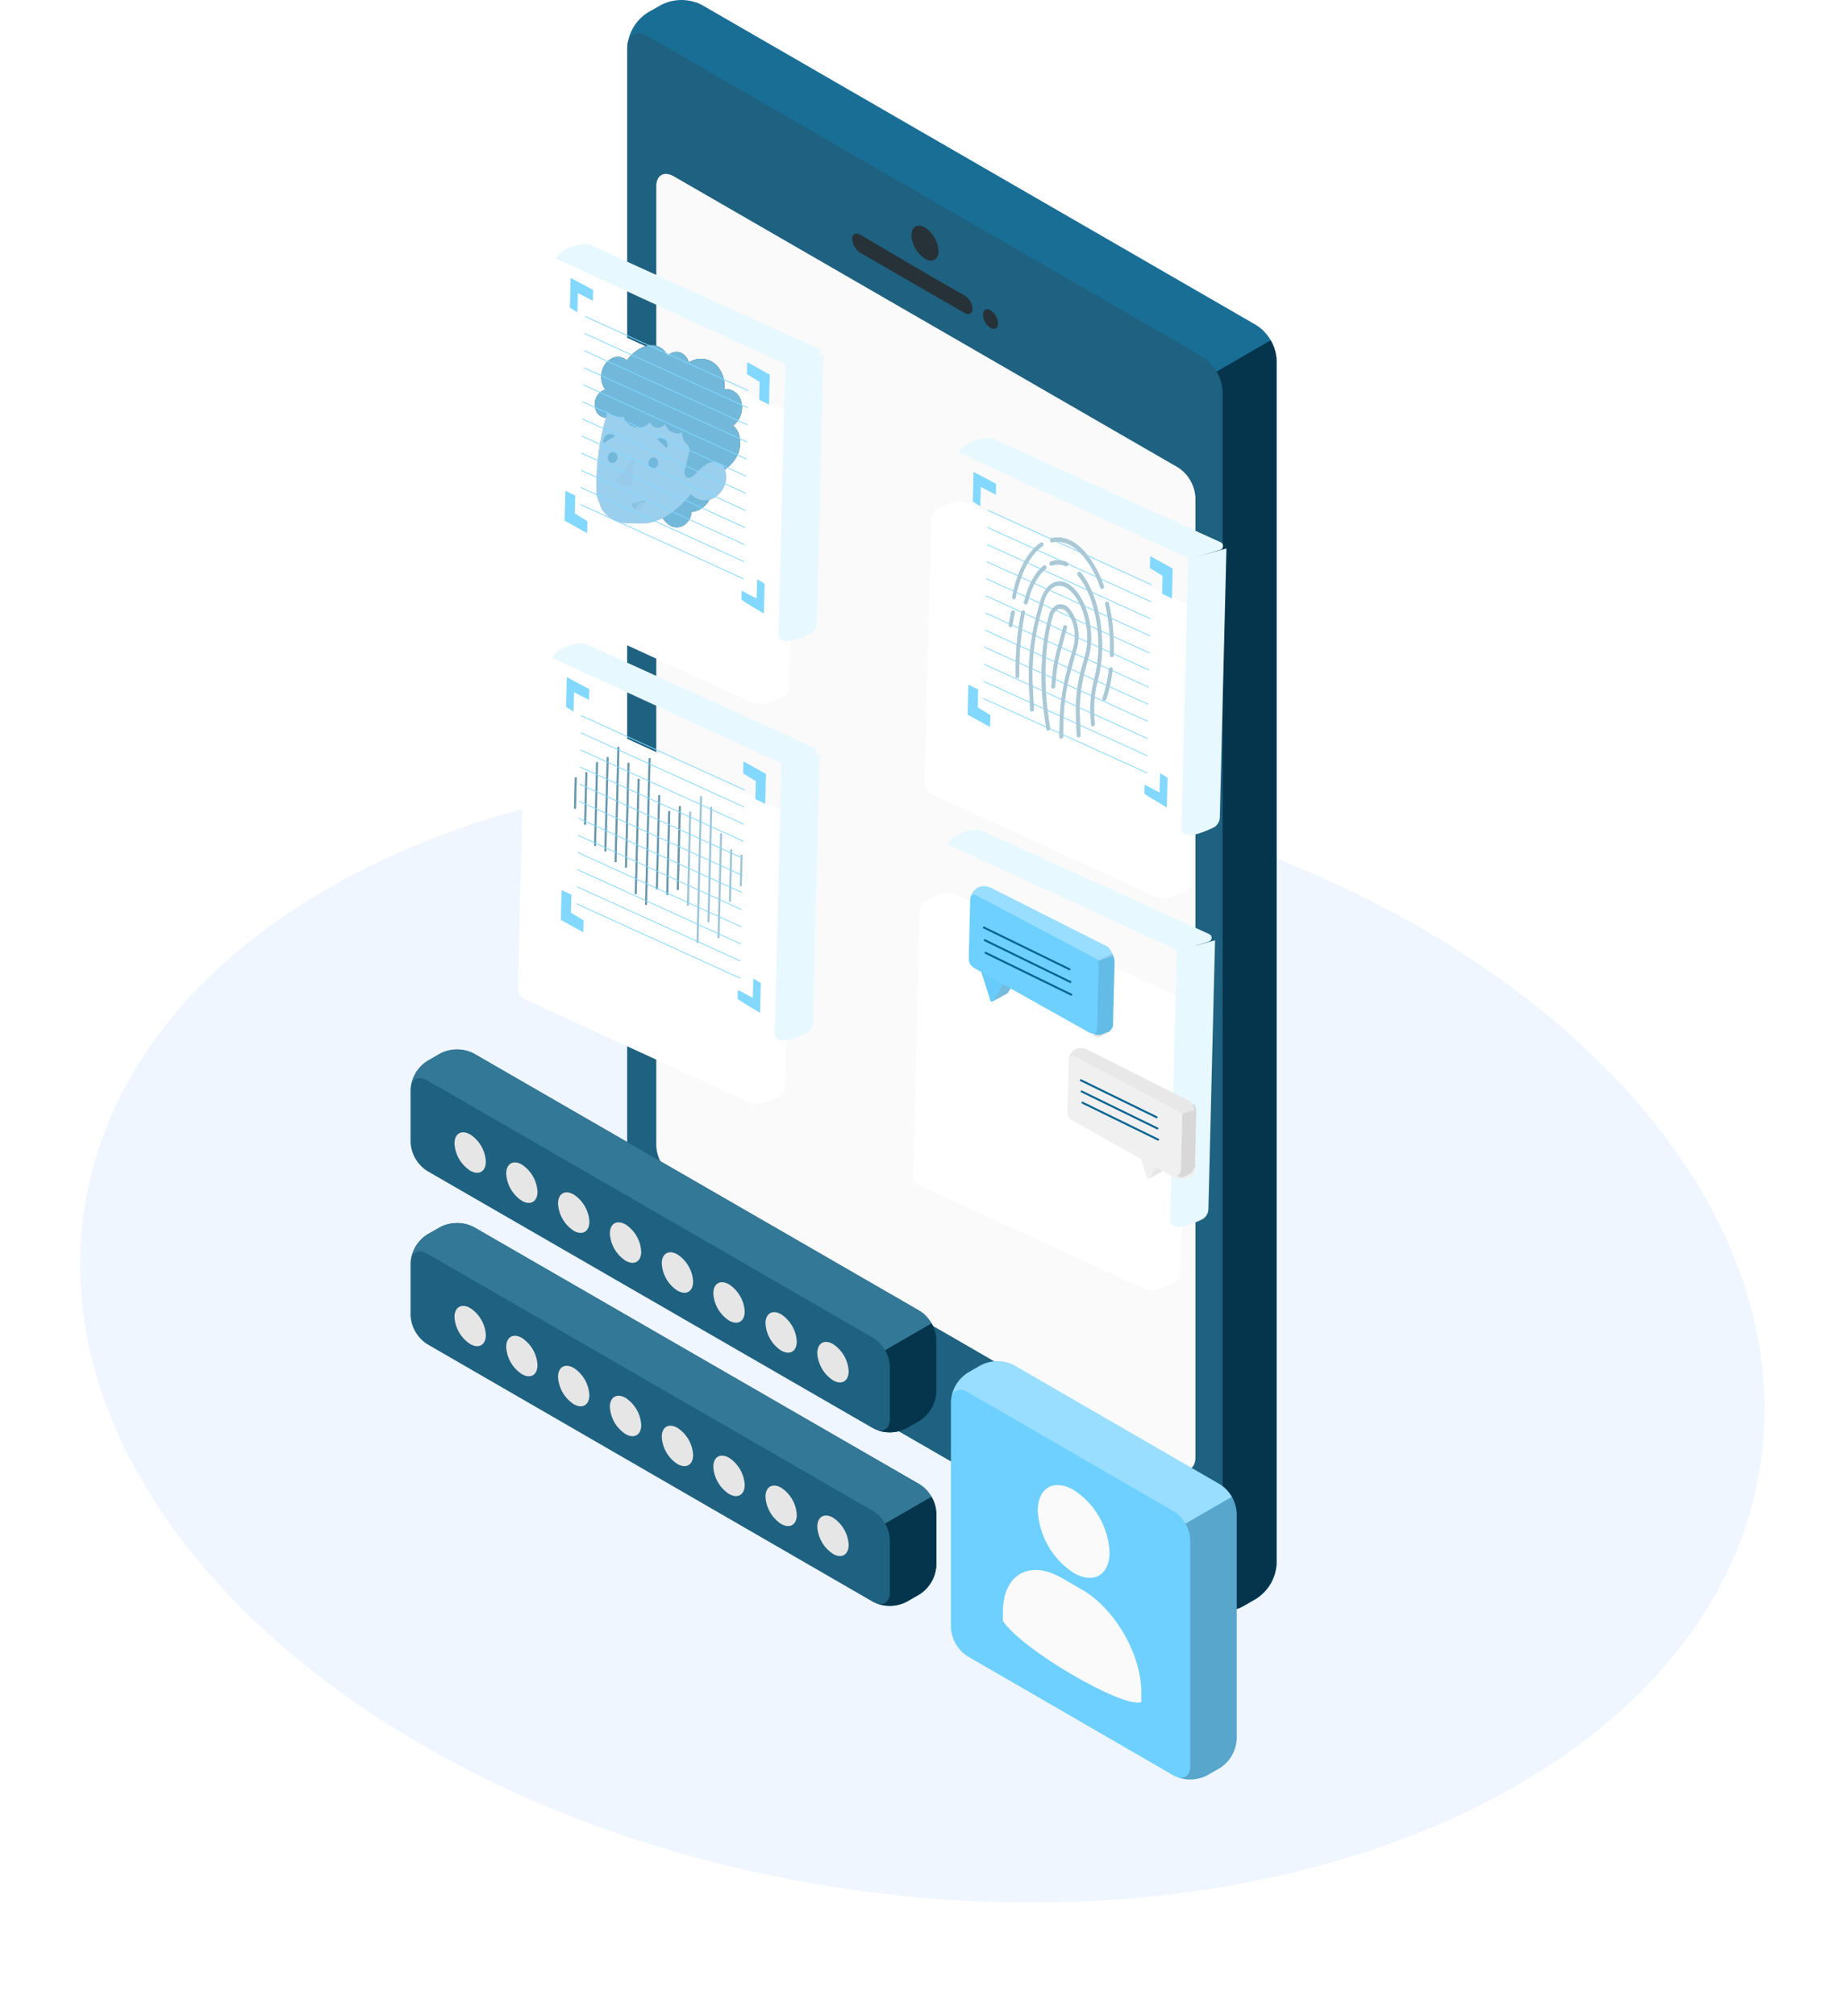 <svg width="465" height="508" viewBox="0 0 465 508" fill="none" xmlns="http://www.w3.org/2000/svg">
<path d="M211.177 475.605C327.807 493.496 431.883 445.887 443.636 369.267C455.39 292.647 370.371 216.03 253.741 198.139C137.111 180.248 33.035 227.857 21.282 304.477C9.528 381.098 94.547 457.714 211.177 475.605Z" fill="#EFF6FF"/>
<path d="M313.229 404.781L316.688 402.781C318.168 401.816 319.399 400.516 320.282 398.985C321.165 397.454 321.674 395.737 321.768 393.972V90.767C321.674 89.003 321.165 87.285 320.282 85.755C319.399 84.224 318.168 82.923 316.688 81.958L176.847 1.215C175.27 0.416 173.527 0 171.76 0C169.992 0 168.25 0.416 166.673 1.215L163.16 3.215C161.68 4.18 160.448 5.481 159.565 7.011C158.683 8.542 158.174 10.26 158.08 12.024V315.229C158.174 316.993 158.683 318.711 159.565 320.242C160.448 321.772 161.68 323.073 163.16 324.038L303.041 404.781C304.62 405.58 306.365 405.997 308.135 405.997C309.905 405.997 311.65 405.58 313.229 404.781Z" fill="#196E96"/>
<path d="M301.312 96.699L320.228 85.755C321.142 87.272 321.653 88.997 321.714 90.767V393.972C321.62 395.737 321.111 397.454 320.229 398.985C319.346 400.516 318.114 401.816 316.634 402.781L313.175 404.781C311.596 405.58 309.851 405.996 308.081 405.996C306.312 405.996 304.567 405.58 302.988 404.781L301.258 403.781L301.312 96.699Z" fill="#05354C"/>
<path d="M308.135 98.644V401.849C308.135 405.092 305.852 406.402 303.042 404.781L163.16 324.038C161.68 323.073 160.449 321.772 159.566 320.242C158.683 318.711 158.174 316.993 158.08 315.229V12.024C158.08 8.781 160.35 7.471 163.16 9.092L303.042 89.849C304.519 90.815 305.749 92.114 306.634 93.641C307.518 95.169 308.033 96.882 308.135 98.644Z" fill="#1F6180"/>
<path d="M296.921 117.803L169.767 44.397C167.362 43.046 165.403 44.14 165.403 46.924V288.774C165.486 290.289 165.924 291.763 166.682 293.078C167.441 294.392 168.497 295.51 169.767 296.34L296.921 369.774C299.339 371.125 301.285 370.03 301.285 367.247V125.397C301.211 123.876 300.777 122.394 300.019 121.074C299.26 119.753 298.198 118.633 296.921 117.803Z" fill="#FAFAFA"/>
<path d="M233.121 57.327C231.243 56.246 229.716 57.124 229.716 59.3C229.779 60.482 230.12 61.633 230.712 62.659C231.303 63.685 232.129 64.557 233.121 65.204C235.012 66.298 236.539 65.407 236.539 63.245C236.475 62.059 236.131 60.905 235.538 59.877C234.944 58.849 234.116 57.975 233.121 57.327Z" fill="#263238"/>
<path d="M242.97 74.365C236.039 70.541 223.69 63.178 216.853 59.165C215.691 58.476 214.759 58.949 214.759 60.219C214.812 60.926 215.031 61.611 215.397 62.219C215.763 62.827 216.266 63.34 216.867 63.718L243.024 78.824C244.186 79.499 245.132 79.013 245.132 77.756C245.072 77.058 244.844 76.385 244.468 75.795C244.092 75.204 243.578 74.714 242.97 74.365Z" fill="#263238"/>
<path d="M249.632 78.189C248.578 77.567 247.727 78.067 247.727 79.283C247.76 79.948 247.95 80.595 248.281 81.173C248.612 81.751 249.075 82.242 249.632 82.607C250.686 83.215 251.55 82.715 251.55 81.499C251.512 80.835 251.319 80.19 250.985 79.615C250.652 79.04 250.188 78.552 249.632 78.189V78.189Z" fill="#263238"/>
<path d="M103.471 274.57C103.55 273.127 103.968 271.722 104.692 270.47C105.415 269.218 106.423 268.154 107.633 267.363L111.02 265.406C112.312 264.761 113.737 264.425 115.182 264.425C116.627 264.425 118.052 264.761 119.345 265.406L231.818 330.302C233.028 331.092 234.036 332.156 234.759 333.408C235.483 334.661 235.901 336.065 235.98 337.509V350.759C235.901 352.202 235.483 353.607 234.759 354.859C234.036 356.111 233.028 357.175 231.818 357.966L228.416 359.923C227.128 360.574 225.704 360.913 224.261 360.913C222.817 360.913 221.394 360.574 220.106 359.923L107.633 295.027C106.421 294.239 105.412 293.175 104.688 291.922C103.965 290.67 103.548 289.264 103.471 287.82V274.57Z" fill="#1F6180"/>
<path d="M235.98 350.758C235.903 352.203 235.486 353.608 234.763 354.861C234.039 356.113 233.03 357.177 231.818 357.965L228.416 359.923C227.242 360.51 225.957 360.843 224.645 360.899C223.334 360.955 222.025 360.734 220.805 360.249C222.778 360.994 224.269 359.892 224.269 357.515V344.281C224.22 342.826 223.798 341.409 223.042 340.165L234.753 333.408C235.507 334.647 235.93 336.059 235.98 337.509V350.758Z" fill="#05354C"/>
<path d="M103.611 273.421C104.092 271.65 105.708 271.091 107.634 272.194L220.106 337.105C221.341 337.864 222.354 338.936 223.042 340.212L234.738 333.455C234.051 332.183 233.045 331.112 231.818 330.348L119.361 265.437C118.068 264.792 116.643 264.456 115.198 264.456C113.753 264.456 112.328 264.792 111.035 265.437L107.634 267.41C106.59 268.086 105.696 268.968 105.004 270.002C104.312 271.035 103.838 272.198 103.611 273.421Z" fill="#347898"/>
<path d="M209.948 338.658C207.758 337.4 205.987 338.425 205.987 340.942C206.061 342.315 206.458 343.651 207.147 344.841C207.835 346.032 208.795 347.043 209.948 347.792C212.122 349.05 213.893 348.025 213.893 345.508C213.818 344.137 213.422 342.803 212.737 341.613C212.052 340.423 211.096 339.411 209.948 338.658V338.658Z" fill="#E6E6E6"/>
<path d="M196.87 331.156C194.695 329.898 192.924 330.923 192.924 333.44C192.998 334.811 193.393 336.146 194.079 337.336C194.764 338.526 195.72 339.538 196.87 340.289C199.06 341.548 200.815 340.522 200.815 338.006C200.741 336.635 200.346 335.3 199.66 334.11C198.975 332.92 198.019 331.908 196.87 331.156V331.156Z" fill="#E6E6E6"/>
<path d="M183.744 323.623C181.554 322.365 179.783 323.374 179.783 325.906C179.858 327.277 180.256 328.61 180.945 329.798C181.633 330.985 182.592 331.994 183.744 332.74C185.919 333.999 187.689 332.973 187.689 330.457C187.615 329.088 187.218 327.756 186.533 326.569C185.848 325.381 184.892 324.372 183.744 323.623Z" fill="#E6E6E6"/>
<path d="M170.727 316.074C168.553 314.816 166.782 315.841 166.782 318.357C166.857 319.726 167.253 321.058 167.938 322.246C168.624 323.433 169.579 324.442 170.727 325.191C172.917 326.45 174.688 325.44 174.688 322.908C174.613 321.537 174.215 320.204 173.527 319.016C172.838 317.829 171.879 316.82 170.727 316.074V316.074Z" fill="#E6E6E6"/>
<path d="M157.665 308.525C155.475 307.267 153.704 308.292 153.704 310.808C153.78 312.181 154.179 313.516 154.867 314.706C155.555 315.896 156.513 316.907 157.665 317.658C159.839 318.916 161.61 317.891 161.61 315.375C161.537 314.003 161.141 312.669 160.456 311.479C159.77 310.289 158.814 309.277 157.665 308.525V308.525Z" fill="#E6E6E6"/>
<path d="M144.586 300.976C142.412 299.718 140.641 300.743 140.641 303.259C140.716 304.63 141.112 305.965 141.797 307.155C142.482 308.345 143.438 309.357 144.586 310.109C146.776 311.367 148.547 310.342 148.547 307.826C148.473 306.453 148.076 305.117 147.387 303.927C146.699 302.736 145.739 301.725 144.586 300.976V300.976Z" fill="#E6E6E6"/>
<path d="M131.523 293.427C129.349 292.169 127.578 293.194 127.578 295.711C127.651 297.082 128.047 298.417 128.732 299.607C129.418 300.797 130.374 301.809 131.523 302.56C133.698 303.819 135.469 302.793 135.469 300.277C135.391 298.907 134.994 297.573 134.309 296.384C133.624 295.194 132.67 294.182 131.523 293.427V293.427Z" fill="#E6E6E6"/>
<path d="M118.507 285.847C116.317 284.589 114.546 285.599 114.546 288.131C114.621 289.501 115.019 290.835 115.708 292.022C116.396 293.21 117.355 294.218 118.507 294.965C120.681 296.223 122.452 295.198 122.452 292.682C122.377 291.313 121.981 289.981 121.296 288.793C120.61 287.606 119.655 286.597 118.507 285.847V285.847Z" fill="#E6E6E6"/>
<path d="M103.471 318.264C103.55 316.82 103.968 315.416 104.692 314.164C105.415 312.911 106.423 311.847 107.633 311.057L111.02 309.146C112.312 308.501 113.737 308.165 115.182 308.165C116.627 308.165 118.052 308.501 119.345 309.146L231.818 374.042C233.03 374.831 234.039 375.894 234.763 377.147C235.486 378.399 235.903 379.805 235.98 381.249V394.499C235.901 395.943 235.483 397.347 234.759 398.599C234.036 399.851 233.028 400.916 231.818 401.706L228.416 403.663C227.128 404.314 225.704 404.653 224.261 404.653C222.817 404.653 221.394 404.314 220.106 403.663L107.633 338.659C106.421 337.87 105.412 336.806 104.688 335.554C103.965 334.301 103.548 332.896 103.471 331.451V318.264Z" fill="#1F6180"/>
<path d="M235.98 394.452C235.901 395.896 235.483 397.3 234.759 398.552C234.036 399.805 233.028 400.869 231.818 401.659L228.416 403.616C227.242 404.204 225.957 404.536 224.645 404.592C223.334 404.649 222.025 404.427 220.805 403.942C222.778 404.688 224.269 403.585 224.269 401.209V387.959C224.218 386.51 223.796 385.097 223.042 383.859L234.753 377.102C235.507 378.341 235.93 379.753 235.98 381.202V394.452Z" fill="#05354C"/>
<path d="M103.611 317.084C104.092 315.313 105.708 314.754 107.634 315.857L220.106 380.768C221.341 381.527 222.354 382.598 223.042 383.874L234.738 377.118C234.051 375.846 233.045 374.775 231.818 374.011L119.361 309.146C118.068 308.501 116.643 308.165 115.198 308.165C113.753 308.165 112.328 308.501 111.035 309.146L107.634 311.119C106.595 311.79 105.704 312.665 105.012 313.69C104.321 314.715 103.844 315.869 103.611 317.084V317.084Z" fill="#347898"/>
<path d="M209.948 382.399C207.758 381.141 205.987 382.166 205.987 384.682C206.063 386.054 206.462 387.39 207.15 388.58C207.838 389.77 208.796 390.781 209.948 391.532C212.122 392.79 213.893 391.765 213.893 389.249C213.82 387.877 213.424 386.542 212.739 385.352C212.053 384.162 211.097 383.15 209.948 382.399V382.399Z" fill="#E6E6E6"/>
<path d="M196.87 374.85C194.695 373.592 192.924 374.617 192.924 377.133C192.999 378.504 193.395 379.839 194.08 381.028C194.766 382.218 195.721 383.23 196.87 383.983C199.06 385.241 200.815 384.216 200.815 381.7C200.744 380.328 200.349 378.992 199.664 377.802C198.978 376.611 198.021 375.6 196.87 374.85V374.85Z" fill="#E6E6E6"/>
<path d="M183.744 367.316C181.554 366.043 179.783 367.068 179.783 369.584C179.856 370.957 180.253 372.294 180.941 373.485C181.63 374.675 182.59 375.686 183.744 376.434C185.919 377.692 187.689 376.667 187.689 374.151C187.615 372.782 187.218 371.45 186.533 370.262C185.848 369.075 184.892 368.066 183.744 367.316V367.316Z" fill="#E6E6E6"/>
<path d="M170.727 359.767C168.553 358.509 166.782 359.519 166.782 362.051C166.857 363.419 167.253 364.752 167.938 365.939C168.624 367.126 169.579 368.136 170.727 368.885C172.917 370.143 174.688 369.133 174.688 366.602C174.613 365.231 174.215 363.897 173.527 362.71C172.838 361.522 171.879 360.514 170.727 359.767V359.767Z" fill="#E6E6E6"/>
<path d="M157.665 352.218C155.475 350.96 153.704 351.986 153.704 354.502C153.779 355.872 154.177 357.206 154.865 358.394C155.554 359.581 156.513 360.59 157.665 361.336C159.839 362.594 161.61 361.585 161.61 359.068C161.537 357.697 161.141 356.362 160.456 355.172C159.77 353.982 158.814 352.97 157.665 352.218V352.218Z" fill="#E6E6E6"/>
<path d="M144.586 344.67C142.412 343.412 140.641 344.437 140.641 346.953C140.718 348.323 141.115 349.657 141.8 350.846C142.485 352.036 143.44 353.048 144.586 353.803C146.776 355.061 148.547 354.036 148.547 351.52C148.474 350.146 148.077 348.81 147.389 347.619C146.701 346.429 145.74 345.418 144.586 344.67V344.67Z" fill="#E6E6E6"/>
<path d="M131.523 337.105C129.349 335.847 127.578 336.872 127.578 339.388C127.653 340.759 128.049 342.094 128.734 343.284C129.419 344.473 130.375 345.486 131.523 346.238C133.698 347.496 135.469 346.471 135.469 343.955C135.394 342.584 134.998 341.25 134.312 340.06C133.627 338.87 132.672 337.858 131.523 337.105V337.105Z" fill="#E6E6E6"/>
<path d="M118.507 329.587C116.317 328.314 114.546 329.339 114.546 331.855C114.626 333.22 115.026 334.548 115.714 335.73C116.402 336.912 117.359 337.915 118.507 338.658C120.681 339.917 122.452 338.891 122.452 336.375C122.37 335.014 121.971 333.691 121.286 332.513C120.601 331.334 119.649 330.332 118.507 329.587V329.587Z" fill="#E6E6E6"/>
<path d="M239.662 353.135C239.743 351.691 240.161 350.287 240.885 349.035C241.608 347.783 242.615 346.719 243.825 345.928L247.226 343.971C248.515 343.319 249.938 342.98 251.381 342.98C252.825 342.98 254.248 343.319 255.536 343.971L307.524 374.042C308.737 374.83 309.746 375.894 310.47 377.147C311.193 378.399 311.61 379.805 311.687 381.249V438.239C311.607 439.682 311.188 441.087 310.465 442.338C309.742 443.59 308.734 444.655 307.524 445.446L304.138 447.388C302.846 448.033 301.42 448.369 299.976 448.369C298.531 448.369 297.106 448.033 295.813 447.388L243.84 417.316C242.625 416.529 241.613 415.466 240.887 414.214C240.16 412.961 239.741 411.555 239.662 410.109V353.135Z" fill="#6ED0FF"/>
<path opacity="0.2" d="M311.687 438.239C311.607 439.682 311.188 441.086 310.465 442.338C309.742 443.59 308.734 444.655 307.524 445.446L304.138 447.387C302.964 447.975 301.679 448.308 300.368 448.364C299.056 448.42 297.747 448.198 296.527 447.714C298.484 448.459 299.976 447.356 299.976 444.98V388.006C299.924 386.559 299.507 385.148 298.764 383.905L310.476 377.148C311.221 378.391 311.638 379.802 311.687 381.249V438.239Z" fill="black"/>
<path opacity="0.3" d="M239.817 351.954C240.314 350.199 241.914 349.625 243.84 350.743L295.813 380.799C297.048 381.557 298.061 382.629 298.748 383.905L310.46 377.149C309.763 375.879 308.753 374.809 307.524 374.042L255.567 343.986C254.275 343.341 252.85 343.005 251.405 343.005C249.96 343.005 248.535 343.341 247.242 343.986L243.84 345.943C242.797 346.62 241.902 347.502 241.211 348.535C240.519 349.569 240.045 350.732 239.817 351.954Z" fill="white"/>
<path d="M270.603 375.425C265.602 372.535 261.548 374.865 261.548 380.644C261.718 383.786 262.626 386.844 264.2 389.57C265.773 392.296 267.967 394.612 270.603 396.332C275.605 399.221 279.659 396.875 279.659 391.097C279.491 387.956 278.583 384.899 277.01 382.175C275.436 379.452 273.241 377.139 270.603 375.425V375.425Z" fill="#FAFAFA"/>
<path d="M252.757 406.21C252.757 396.72 259.42 392.883 267.637 397.621L272.778 400.587C280.98 405.325 287.643 416.866 287.643 426.356V428.904C282.983 430.457 257.572 415.732 252.757 408.416V406.21Z" fill="#FAFAFA"/>
<g filter="url(#filter0_d)">
<path d="M207.473 90.197L205.814 157.422C205.765 157.912 205.563 158.384 205.222 158.802C204.882 159.22 204.413 159.571 203.853 159.827L200.475 161.176C199.879 161.384 199.224 161.483 198.562 161.467C197.9 161.451 197.251 161.319 196.666 161.082L140.335 135.25C139.787 134.967 139.334 134.594 139.013 134.16C138.692 133.726 138.511 133.243 138.486 132.751L140.146 65.539C140.194 65.048 140.397 64.575 140.739 64.157C141.082 63.739 141.553 63.389 142.115 63.134L145.484 61.785C146.08 61.577 146.736 61.477 147.397 61.494C148.059 61.51 148.709 61.642 149.294 61.879L205.633 87.718C206.176 87.999 206.625 88.369 206.945 88.8C207.264 89.23 207.445 89.708 207.473 90.197V90.197Z" fill="white"/>
</g>
<path d="M188.333 91.255L194.006 94.407L193.82 101.932L191.334 100.742L191.445 96.226L188.259 94.265L188.333 91.255Z" fill="#82D8FF"/>
<path d="M147.977 134.343L142.305 131.191L142.491 123.665L144.977 124.856L144.865 129.372L148.051 131.333L147.977 134.343Z" fill="#82D8FF"/>
<path d="M143.815 70.031L147.599 72.041L149.491 73.046L149.423 75.794L145.638 73.826L145.518 78.698L143.63 77.526L143.815 70.031Z" fill="#82D8FF"/>
<path d="M192.519 154.61L187.987 151.873L186.856 151.095L186.911 148.846L190.696 150.815L190.817 145.942L192.704 147.114L192.519 154.61Z" fill="#82D8FF"/>
<path d="M166.224 129.085C166.708 130.336 167.502 131.4 168.517 132.158C169.033 132.572 169.646 132.817 170.292 132.869C170.938 132.92 171.592 132.776 172.185 132.451C172.778 132.126 173.286 131.633 173.657 131.025C174.028 130.416 174.247 129.714 174.291 128.994C175.19 128.92 176.069 128.606 176.853 128.08C177.637 127.553 178.302 126.831 178.793 125.972C179.301 125.078 179.629 124.08 179.753 123.047C179.877 122.015 179.794 120.975 179.51 120.002C181.9 119.062 184.318 117.55 185.699 115.025C187.08 112.501 186.789 108.792 184.778 107.271C185.633 106.621 186.294 105.699 186.668 104.635C187.042 103.571 187.112 102.418 186.866 101.338C186.635 100.306 186.077 99.414 185.292 98.82C184.507 98.225 183.545 97.967 182.576 98.091C182.706 96.811 182.535 95.53 182.08 94.374C181.624 93.217 180.9 92.224 179.978 91.492C179.059 90.809 177.976 90.428 176.848 90.393C175.72 90.357 174.592 90.668 173.588 91.291C173.437 90.701 173.16 90.165 172.778 89.728C172.397 89.292 171.923 88.967 171.396 88.781C170.866 88.621 170.303 88.612 169.757 88.753C169.211 88.894 168.7 89.181 168.268 89.588C167.795 88.63 167.06 87.87 166.163 87.412C165.265 86.954 164.25 86.821 163.256 87.031C161.189 87.583 159.33 88.909 158.001 90.781C157.49 90.324 156.872 90.034 156.21 89.94C155.549 89.847 154.87 89.954 154.244 90.251C153.593 90.579 153.016 91.072 152.56 91.686C152.104 92.301 151.782 93.022 151.621 93.787C151.457 94.563 151.456 95.362 151.62 96.122C151.785 96.882 152.109 97.581 152.567 98.163C152.022 98.3 151.513 98.587 151.086 98.998C150.66 99.408 150.331 99.929 150.13 100.509C149.922 101.1 149.848 101.732 149.913 102.35C149.978 102.967 150.181 103.551 150.504 104.048C150.82 104.509 151.251 104.856 151.747 105.049C152.244 105.243 152.785 105.275 153.31 105.143C155.69 109.596 161.246 110.688 164.054 114.756C165.275 116.672 166.015 118.925 166.201 121.299C166.43 123.669 165.323 127.006 166.224 129.085Z" fill="#263238"/>
<path d="M181.205 116.597C180.696 116.406 180.152 116.34 179.608 116.404C179.065 116.467 178.535 116.658 178.054 116.964C177.083 117.59 176.191 118.362 175.406 119.258C175.046 119.689 174.612 120.034 174.132 120.273C173.891 120.392 173.627 120.428 173.374 120.377C173.12 120.326 172.891 120.189 172.716 119.985C172.587 119.716 172.514 119.415 172.504 119.105C172.494 118.795 172.546 118.484 172.657 118.193L173.729 113.852C173.805 113.518 173.795 113.171 173.699 112.852C173.602 112.533 173.425 112.255 173.186 112.05C172.479 111.396 172.019 110.472 171.89 109.446C171.867 109.281 171.858 109.128 171.844 108.965C171.036 109.285 170.161 109.26 169.395 108.895C168.586 108.501 167.963 107.764 167.66 106.843C167.398 107.17 167.073 107.426 166.711 107.593C166.35 107.759 165.961 107.83 165.577 107.8C165.204 107.746 164.852 107.592 164.551 107.351C164.25 107.11 164.01 106.79 163.85 106.417C163.343 106.946 162.733 107.336 162.072 107.554C161.412 107.773 160.72 107.813 160.056 107.671C159.393 107.529 158.777 107.21 158.262 106.741C157.747 106.272 157.347 105.666 157.098 104.976C156.383 105.143 155.65 105.115 154.963 104.895C154.275 104.675 153.654 104.269 153.154 103.713C151.08 110.304 150.132 117.216 150.36 124.086C150.372 125.645 150.827 125.758 151.225 127.235C151.64 128.733 152.842 129.804 154.015 130.659C155.466 131.638 157.04 131.855 158.778 131.852C161.962 131.866 163.116 132.206 166.135 130.958C169.153 129.709 171.829 127.265 174.11 124.506C174.758 125.18 175.555 125.656 176.429 125.89C177.303 126.125 178.225 126.111 179.112 125.85C179.994 125.532 180.798 124.978 181.454 124.238C182.109 123.499 182.594 122.598 182.864 121.617C183.345 119.676 182.788 117.319 181.205 116.597Z" fill="#FFA8A7"/>
<path d="M159.86 115.241L154.997 121.145L159.012 122.876L159.86 115.241Z" fill="#F28F8F"/>
<path d="M162.567 125.974L159.029 127.037C159.22 127.497 159.545 127.868 159.953 128.096C160.361 128.323 160.831 128.394 161.291 128.297C161.705 128.118 162.057 127.79 162.289 127.367C162.521 126.945 162.619 126.453 162.567 125.974V125.974Z" fill="#F28F8F"/>
<path opacity="0.3" d="M162.567 125.974L159.029 127.037C159.22 127.497 159.545 127.868 159.953 128.096C160.361 128.323 160.831 128.394 161.291 128.297C161.705 128.118 162.057 127.79 162.289 127.367C162.521 126.945 162.619 126.453 162.567 125.974V125.974Z" fill="black"/>
<path d="M160.185 128.215C160.539 128.377 160.935 128.414 161.319 128.321C161.648 128.198 161.942 127.971 162.162 127.669C162.383 127.366 162.52 127.002 162.556 126.622C162.098 126.522 161.617 126.604 161.194 126.853C160.716 127.153 160.354 127.641 160.185 128.215V128.215Z" fill="#F28F8F"/>
<path d="M165.883 116.739C165.853 117.007 165.751 117.263 165.592 117.473C165.433 117.684 165.223 117.841 164.988 117.924C164.754 118.006 164.506 118.011 164.275 117.938C164.044 117.865 163.841 117.716 163.691 117.512C163.541 117.307 163.451 117.055 163.433 116.788C163.414 116.52 163.468 116.25 163.587 116.009C163.706 115.769 163.885 115.57 164.101 115.437C164.318 115.305 164.562 115.245 164.804 115.264C164.966 115.276 165.123 115.324 165.266 115.405C165.408 115.486 165.534 115.599 165.634 115.736C165.735 115.873 165.809 116.033 165.851 116.205C165.894 116.377 165.905 116.559 165.883 116.739Z" fill="#263238"/>
<path d="M155.63 115.389C155.6 115.657 155.498 115.913 155.339 116.125C155.179 116.336 154.969 116.492 154.734 116.575C154.499 116.657 154.25 116.662 154.019 116.588C153.788 116.514 153.585 116.365 153.435 116.16C153.286 115.954 153.197 115.702 153.179 115.434C153.161 115.166 153.216 114.895 153.336 114.655C153.456 114.415 153.636 114.216 153.854 114.085C154.072 113.953 154.317 113.894 154.558 113.916C154.719 113.93 154.875 113.979 155.016 114.061C155.157 114.143 155.281 114.255 155.38 114.392C155.48 114.529 155.553 114.688 155.596 114.859C155.639 115.029 155.651 115.21 155.63 115.389V115.389Z" fill="#263238"/>
<path d="M155.041 109.847L152.09 111.706C152.013 111.32 152.046 110.913 152.183 110.538C152.32 110.164 152.556 109.839 152.858 109.609C153.215 109.42 153.608 109.342 153.994 109.384C154.379 109.426 154.742 109.587 155.041 109.847V109.847Z" fill="#263238"/>
<path d="M165.565 110.611L168.047 112.949C168.209 112.586 168.268 112.181 168.216 111.79C168.164 111.399 168.004 111.04 167.758 110.762C167.45 110.512 167.082 110.366 166.694 110.339C166.307 110.312 165.916 110.406 165.565 110.611V110.611Z" fill="#263238"/>
<g opacity="0.81">
<path d="M166.224 129.085C166.708 130.336 167.502 131.4 168.517 132.158C169.033 132.572 169.646 132.817 170.292 132.869C170.938 132.92 171.592 132.776 172.185 132.451C172.778 132.126 173.286 131.633 173.657 131.025C174.028 130.416 174.247 129.714 174.291 128.994C175.19 128.92 176.069 128.606 176.853 128.08C177.637 127.553 178.302 126.831 178.793 125.972C179.301 125.078 179.629 124.08 179.753 123.047C179.877 122.015 179.794 120.975 179.51 120.002C181.9 119.062 184.318 117.55 185.699 115.025C187.08 112.501 186.789 108.792 184.778 107.271C185.633 106.621 186.294 105.699 186.668 104.635C187.042 103.571 187.112 102.418 186.866 101.338C186.635 100.306 186.077 99.414 185.292 98.82C184.507 98.225 183.545 97.967 182.576 98.091C182.706 96.811 182.535 95.53 182.08 94.374C181.624 93.217 180.9 92.224 179.978 91.492C179.059 90.809 177.976 90.428 176.848 90.393C175.72 90.357 174.592 90.668 173.588 91.291C173.437 90.701 173.16 90.165 172.778 89.728C172.397 89.292 171.923 88.967 171.396 88.781C170.866 88.621 170.303 88.612 169.757 88.753C169.211 88.894 168.7 89.181 168.268 89.588C167.795 88.63 167.06 87.87 166.163 87.412C165.265 86.954 164.25 86.821 163.256 87.031C161.189 87.583 159.33 88.909 158.001 90.781C157.49 90.324 156.872 90.034 156.21 89.94C155.549 89.847 154.87 89.954 154.244 90.251C153.593 90.579 153.016 91.072 152.56 91.686C152.104 92.301 151.782 93.022 151.621 93.787C151.457 94.563 151.456 95.362 151.62 96.122C151.785 96.882 152.109 97.581 152.567 98.163C152.022 98.3 151.513 98.587 151.086 98.998C150.66 99.408 150.331 99.929 150.13 100.509C149.922 101.1 149.848 101.732 149.913 102.35C149.978 102.967 150.181 103.551 150.504 104.048C150.82 104.509 151.251 104.856 151.747 105.049C152.244 105.243 152.785 105.275 153.31 105.143C155.69 109.596 161.246 110.688 164.054 114.756C165.275 116.672 166.015 118.925 166.201 121.299C166.43 123.669 165.323 127.006 166.224 129.085Z" fill="#82D8FF"/>
<path d="M181.205 116.597C180.696 116.406 180.152 116.34 179.608 116.404C179.065 116.467 178.535 116.658 178.054 116.964C177.083 117.59 176.191 118.362 175.406 119.258C175.046 119.689 174.612 120.034 174.132 120.273C173.891 120.392 173.627 120.428 173.374 120.377C173.12 120.326 172.891 120.189 172.716 119.985C172.587 119.716 172.514 119.415 172.504 119.105C172.494 118.795 172.546 118.484 172.657 118.193L173.729 113.852C173.805 113.518 173.795 113.171 173.699 112.852C173.602 112.533 173.425 112.255 173.186 112.05C172.479 111.396 172.019 110.472 171.89 109.446C171.867 109.281 171.858 109.128 171.844 108.965C171.036 109.285 170.161 109.26 169.395 108.895C168.586 108.501 167.963 107.764 167.66 106.843C167.398 107.17 167.073 107.426 166.711 107.593C166.35 107.759 165.961 107.83 165.577 107.8C165.204 107.746 164.852 107.592 164.551 107.351C164.25 107.11 164.01 106.79 163.85 106.417C163.343 106.946 162.733 107.336 162.072 107.554C161.412 107.773 160.72 107.813 160.056 107.671C159.393 107.529 158.777 107.21 158.262 106.741C157.747 106.272 157.347 105.666 157.098 104.976C156.383 105.143 155.65 105.115 154.963 104.895C154.275 104.675 153.654 104.269 153.154 103.713C151.08 110.304 150.132 117.216 150.36 124.086C150.372 125.645 150.827 125.758 151.225 127.235C151.64 128.733 152.842 129.804 154.015 130.659C155.466 131.638 157.04 131.855 158.778 131.852C161.962 131.866 163.116 132.206 166.135 130.958C169.153 129.709 171.829 127.265 174.11 124.506C174.758 125.18 175.555 125.656 176.429 125.89C177.303 126.125 178.225 126.111 179.112 125.85C179.994 125.532 180.798 124.978 181.454 124.238C182.109 123.499 182.594 122.598 182.864 121.617C183.345 119.676 182.788 117.319 181.205 116.597Z" fill="#82D8FF"/>
<path d="M159.86 115.241L154.997 121.145L159.012 122.876L159.86 115.241Z" fill="#82D8FF"/>
<path d="M162.567 125.974L159.029 127.037C159.22 127.497 159.545 127.868 159.953 128.096C160.361 128.323 160.831 128.394 161.291 128.297C161.705 128.118 162.057 127.79 162.289 127.367C162.521 126.945 162.619 126.453 162.567 125.974V125.974Z" fill="#82D8FF"/>
<path opacity="0.3" d="M162.567 125.974L159.029 127.037C159.22 127.497 159.545 127.868 159.953 128.096C160.361 128.323 160.831 128.394 161.291 128.297C161.705 128.118 162.057 127.79 162.289 127.367C162.521 126.945 162.619 126.453 162.567 125.974V125.974Z" fill="#82D8FF"/>
<path d="M160.185 128.215C160.539 128.377 160.935 128.414 161.319 128.321C161.648 128.198 161.942 127.971 162.162 127.669C162.383 127.366 162.52 127.002 162.556 126.622C162.098 126.522 161.617 126.604 161.194 126.853C160.716 127.153 160.354 127.641 160.185 128.215V128.215Z" fill="#82D8FF"/>
<path d="M165.883 116.739C165.853 117.007 165.751 117.263 165.592 117.473C165.433 117.684 165.223 117.841 164.988 117.924C164.754 118.006 164.506 118.011 164.275 117.938C164.044 117.865 163.841 117.716 163.691 117.512C163.541 117.307 163.451 117.055 163.433 116.788C163.414 116.52 163.468 116.25 163.587 116.009C163.706 115.769 163.885 115.57 164.101 115.437C164.318 115.305 164.562 115.245 164.804 115.264C164.966 115.276 165.123 115.324 165.266 115.405C165.408 115.486 165.534 115.599 165.634 115.736C165.735 115.873 165.809 116.033 165.851 116.205C165.894 116.377 165.905 116.559 165.883 116.739Z" fill="#82D8FF"/>
<path d="M155.63 115.389C155.6 115.657 155.498 115.913 155.339 116.125C155.179 116.336 154.969 116.492 154.734 116.575C154.499 116.657 154.25 116.662 154.019 116.588C153.788 116.514 153.585 116.365 153.435 116.16C153.286 115.954 153.197 115.702 153.179 115.434C153.161 115.166 153.216 114.895 153.336 114.655C153.456 114.415 153.636 114.216 153.854 114.085C154.072 113.953 154.317 113.894 154.558 113.916C154.719 113.93 154.875 113.979 155.016 114.061C155.157 114.143 155.281 114.255 155.38 114.392C155.48 114.529 155.553 114.688 155.596 114.859C155.639 115.029 155.651 115.21 155.63 115.389V115.389Z" fill="#82D8FF"/>
<path d="M155.041 109.847L152.09 111.706C152.013 111.32 152.046 110.913 152.183 110.538C152.32 110.164 152.556 109.839 152.858 109.609C153.215 109.42 153.608 109.342 153.994 109.384C154.379 109.426 154.742 109.587 155.041 109.847V109.847Z" fill="#82D8FF"/>
<path d="M165.565 110.611L168.047 112.949C168.209 112.586 168.268 112.181 168.216 111.79C168.164 111.399 168.004 111.04 167.758 110.762C167.45 110.512 167.082 110.366 166.694 110.339C166.307 110.312 165.916 110.406 165.565 110.611V110.611Z" fill="#82D8FF"/>
</g>
<path d="M207.548 89.333L197.899 91.97L196.209 160.451C197.389 162.534 200.766 161.278 204.149 159.729C205.182 159.257 205.847 158.228 205.875 157.092L207.548 89.333Z" fill="#E8F8FF"/>
<path d="M148.338 61.517C143.74 61.403 140.616 63.722 140.102 65.147L198.378 91.982L205.992 89.651C206.872 89.382 206.951 88.166 206.113 87.785L148.338 61.517Z" fill="#E8F8FF"/>
<path d="M147.409 79.703L188.635 98.45" stroke="#82D8FF" stroke-width="0.2"/>
<path d="M146.771 105.562L187.996 124.31" stroke="#82D8FF" stroke-width="0.2"/>
<path d="M147.09 92.633L188.316 111.38" stroke="#82D8FF" stroke-width="0.2"/>
<path d="M146.452 118.492L187.677 137.24" stroke="#82D8FF" stroke-width="0.2"/>
<path d="M147.303 84.013L188.528 102.76" stroke="#82D8FF" stroke-width="0.2"/>
<path d="M146.665 109.872L187.89 128.62" stroke="#82D8FF" stroke-width="0.2"/>
<path d="M146.984 96.942L188.209 115.69" stroke="#82D8FF" stroke-width="0.2"/>
<path d="M146.345 122.802L187.571 141.55" stroke="#82D8FF" stroke-width="0.2"/>
<path d="M147.197 88.323L188.422 107.07" stroke="#82D8FF" stroke-width="0.2"/>
<path d="M146.558 114.182L187.784 132.929" stroke="#82D8FF" stroke-width="0.2"/>
<path d="M146.877 101.252L188.103 120" stroke="#82D8FF" stroke-width="0.2"/>
<path d="M146.239 127.112L187.464 145.859" stroke="#82D8FF" stroke-width="0.2"/>
<g filter="url(#filter1_d)">
<path d="M309.027 139.058L307.368 206.283C307.319 206.773 307.117 207.245 306.776 207.663C306.436 208.081 305.967 208.432 305.407 208.688L302.029 210.037C301.433 210.245 300.778 210.345 300.116 210.328C299.454 210.312 298.805 210.18 298.22 209.943L241.889 184.111C241.341 183.828 240.888 183.455 240.567 183.021C240.246 182.587 240.065 182.104 240.04 181.612L241.7 114.4C241.748 113.909 241.951 113.436 242.293 113.018C242.636 112.6 243.107 112.25 243.669 111.995L247.039 110.646C247.634 110.438 248.29 110.338 248.951 110.355C249.613 110.371 250.263 110.503 250.848 110.74L307.187 136.579C307.73 136.86 308.179 137.23 308.499 137.661C308.818 138.091 308.999 138.569 309.027 139.058V139.058Z" fill="white"/>
</g>
<path d="M289.888 140.116L295.56 143.268L295.374 150.794L292.888 149.603L292.999 145.087L289.813 143.126L289.888 140.116Z" fill="#82D8FF"/>
<path d="M249.531 183.204L243.859 180.052L244.045 172.527L246.531 173.718L246.42 178.233L249.606 180.194L249.531 183.204Z" fill="#82D8FF"/>
<path d="M245.369 118.892L249.153 120.902L251.045 121.907L250.977 124.655L247.192 122.687L247.072 127.559L245.184 126.387L245.369 118.892Z" fill="#82D8FF"/>
<path d="M294.074 203.471L289.541 200.734L288.41 199.956L288.466 197.707L292.251 199.676L292.371 194.804L294.259 195.975L294.074 203.471Z" fill="#82D8FF"/>
<path d="M309.102 138.194L299.453 140.831L297.763 209.312C298.944 211.395 302.32 210.139 305.703 208.591C306.736 208.118 307.401 207.089 307.429 205.953L309.102 138.194Z" fill="#E8F8FF"/>
<path d="M249.892 110.378C245.295 110.264 242.171 112.583 241.656 114.008L299.932 140.843L307.546 138.512C308.426 138.243 308.505 137.027 307.667 136.646L249.892 110.378Z" fill="#E8F8FF"/>
<path d="M248.964 128.564L290.189 147.311" stroke="#82D8FF" stroke-width="0.2"/>
<path d="M248.325 154.424L289.551 173.171" stroke="#82D8FF" stroke-width="0.2"/>
<path d="M248.645 141.494L289.87 160.241" stroke="#82D8FF" stroke-width="0.2"/>
<path d="M248.006 167.354L289.231 186.101" stroke="#82D8FF" stroke-width="0.2"/>
<path d="M248.857 132.874L290.083 151.621" stroke="#82D8FF" stroke-width="0.2"/>
<path d="M248.219 158.734L289.444 177.481" stroke="#82D8FF" stroke-width="0.2"/>
<path d="M248.538 145.804L289.764 164.551" stroke="#82D8FF" stroke-width="0.2"/>
<path d="M247.9 171.664L289.125 190.411" stroke="#82D8FF" stroke-width="0.2"/>
<path d="M248.751 137.184L289.976 155.931" stroke="#82D8FF" stroke-width="0.2"/>
<path d="M248.112 163.044L289.338 181.791" stroke="#82D8FF" stroke-width="0.2"/>
<path d="M248.432 150.114L289.657 168.861" stroke="#82D8FF" stroke-width="0.2"/>
<path d="M247.793 175.974L289.019 194.721" stroke="#82D8FF" stroke-width="0.2"/>
<path d="M280.069 165.559C279.968 165.531 279.881 165.465 279.82 165.371C279.76 165.277 279.729 165.16 279.734 165.039C279.9 160.706 279.503 156.408 278.555 152.288C278.523 152.151 278.54 152.003 278.602 151.874C278.665 151.746 278.767 151.648 278.888 151.602C278.948 151.579 279.011 151.569 279.073 151.574C279.135 151.58 279.194 151.599 279.248 151.632C279.302 151.665 279.348 151.71 279.385 151.766C279.422 151.821 279.448 151.885 279.462 151.954C280.438 156.177 280.849 160.582 280.681 165.024C280.672 165.167 280.617 165.305 280.525 165.409C280.434 165.513 280.313 165.575 280.188 165.583L280.069 165.559Z" fill="#67CFFF"/>
<path d="M278.162 176.547C278.045 176.501 277.951 176.402 277.901 176.273C277.851 176.143 277.848 175.993 277.894 175.854C278.046 175.297 278.26 174.725 278.424 174.125C278.909 172.327 279.262 170.493 279.48 168.645C279.498 168.499 279.565 168.364 279.666 168.27C279.768 168.175 279.895 168.128 280.021 168.14C280.147 168.152 280.26 168.22 280.336 168.331C280.413 168.442 280.446 168.586 280.428 168.732C280.204 170.642 279.841 172.537 279.341 174.396C279.172 175.017 279.006 175.626 278.791 176.199C278.767 176.268 278.732 176.332 278.688 176.387C278.643 176.442 278.59 176.487 278.532 176.519C278.473 176.552 278.411 176.571 278.347 176.575C278.284 176.58 278.221 176.57 278.162 176.547V176.547Z" fill="#67CFFF"/>
<path d="M255.41 150.968C255.299 150.936 255.206 150.856 255.148 150.744C255.09 150.632 255.072 150.497 255.099 150.365C255.276 149.429 255.489 148.504 255.73 147.621C257.119 142.522 259.443 138.666 262.28 136.744C262.334 136.707 262.394 136.683 262.455 136.672C262.516 136.661 262.578 136.665 262.636 136.682C262.695 136.7 262.749 136.73 262.796 136.773C262.843 136.815 262.881 136.869 262.909 136.93C262.938 136.991 262.956 137.059 262.961 137.13C262.966 137.201 262.959 137.273 262.94 137.342C262.921 137.412 262.891 137.477 262.851 137.534C262.81 137.591 262.761 137.64 262.706 137.676C260.095 139.449 257.929 143.08 256.617 147.894C256.385 148.746 256.145 149.629 256.003 150.541C255.99 150.611 255.966 150.679 255.931 150.74C255.896 150.801 255.851 150.854 255.798 150.895C255.746 150.937 255.688 150.967 255.627 150.983C255.566 150.999 255.504 151.001 255.443 150.989L255.41 150.968Z" fill="#67CFFF"/>
<path d="M277.619 148.342C277.552 148.324 277.49 148.287 277.438 148.237C277.387 148.186 277.346 148.122 277.32 148.049C276.33 145.077 274.855 142.377 272.971 140.085C270.524 137.227 267.821 136.019 265.164 136.643C265.041 136.668 264.917 136.638 264.819 136.558C264.721 136.478 264.656 136.355 264.639 136.215C264.631 136.145 264.634 136.072 264.65 136.002C264.666 135.931 264.694 135.864 264.732 135.805C264.77 135.745 264.817 135.694 264.871 135.655C264.925 135.615 264.985 135.588 265.047 135.574C268.018 134.942 271.008 136.2 273.664 139.359C275.627 141.747 277.167 144.559 278.205 147.652C278.25 147.782 278.248 147.93 278.199 148.064C278.149 148.199 278.057 148.308 277.942 148.37C277.832 148.405 277.718 148.395 277.619 148.342V148.342Z" fill="#67CFFF"/>
<path d="M258.401 152.295C258.285 152.261 258.188 152.175 258.129 152.056C258.071 151.937 258.057 151.794 258.089 151.657C258.178 151.331 258.267 151.006 258.356 150.68C259.373 146.948 260.986 144.131 263.022 142.54C263.074 142.498 263.132 142.468 263.193 142.451C263.254 142.434 263.316 142.432 263.377 142.443C263.437 142.455 263.494 142.48 263.544 142.518C263.594 142.556 263.637 142.605 263.669 142.663C263.735 142.782 263.756 142.928 263.728 143.07C263.7 143.212 263.625 143.34 263.52 143.426C261.678 144.869 260.203 147.466 259.255 150.945C259.172 151.25 259.086 151.566 259.003 151.871C258.986 151.94 258.958 152.006 258.92 152.065C258.882 152.124 258.835 152.174 258.781 152.213C258.727 152.252 258.667 152.279 258.606 152.292C258.544 152.305 258.482 152.304 258.422 152.29L258.401 152.295Z" fill="#67CFFF"/>
<path d="M264.841 142.499C264.742 142.471 264.656 142.405 264.596 142.312C264.536 142.22 264.505 142.105 264.509 141.985C264.512 141.866 264.55 141.749 264.616 141.653C264.682 141.557 264.773 141.486 264.874 141.452C266.245 140.992 267.682 141.065 268.957 141.659C269.071 141.707 269.161 141.806 269.208 141.935C269.255 142.064 269.254 142.211 269.207 142.346C269.155 142.481 269.062 142.59 268.945 142.651C268.829 142.712 268.699 142.72 268.583 142.673C267.493 142.181 266.269 142.131 265.105 142.531C265.015 142.547 264.924 142.535 264.841 142.499V142.499Z" fill="#67CFFF"/>
<path d="M275.312 183.008C275.222 182.982 275.143 182.925 275.083 182.845C275.024 182.765 274.987 182.665 274.978 182.558L274.872 180.879C274.63 177.623 274.938 174.305 275.777 171.106C278.207 162.191 276.341 150.497 271.633 144.994C271.59 144.945 271.558 144.886 271.536 144.821C271.515 144.756 271.506 144.686 271.509 144.615C271.512 144.543 271.527 144.473 271.554 144.407C271.581 144.341 271.619 144.282 271.666 144.231C271.71 144.179 271.763 144.136 271.821 144.107C271.879 144.077 271.941 144.061 272.004 144.059C272.066 144.057 272.127 144.07 272.183 144.096C272.24 144.123 272.29 144.162 272.331 144.212C277.237 149.956 279.192 162.142 276.688 171.329C275.875 174.405 275.579 177.596 275.817 180.727L275.924 182.405C275.93 182.476 275.923 182.547 275.905 182.616C275.887 182.686 275.857 182.751 275.816 182.808C275.776 182.865 275.727 182.913 275.672 182.949C275.617 182.984 275.556 183.008 275.495 183.017C275.433 183.029 275.371 183.026 275.312 183.008Z" fill="#67CFFF"/>
<path d="M256.314 170.863C256.222 170.836 256.141 170.776 256.082 170.691C256.023 170.607 255.99 170.502 255.986 170.391C255.887 164.995 256.353 159.565 257.372 154.217C257.387 154.146 257.413 154.078 257.45 154.016C257.487 153.955 257.533 153.903 257.587 153.861C257.641 153.82 257.701 153.791 257.763 153.776C257.825 153.761 257.889 153.761 257.95 153.774C258.069 153.806 258.17 153.889 258.234 154.007C258.297 154.125 258.318 154.268 258.292 154.409C257.277 159.651 256.804 164.976 256.884 170.27C256.887 170.341 256.879 170.413 256.858 170.482C256.837 170.551 256.804 170.615 256.762 170.67C256.719 170.725 256.668 170.771 256.611 170.804C256.554 170.838 256.493 170.858 256.431 170.863C256.392 170.869 256.353 170.869 256.314 170.863V170.863Z" fill="#67CFFF"/>
<path d="M271.703 185.77C271.611 185.745 271.53 185.687 271.47 185.605C271.411 185.522 271.377 185.418 271.372 185.309L271.199 181.168C270.991 177.116 271.403 173.009 272.417 169.034L273.543 164.903C274.881 159.993 273.499 153.122 270.461 149.578C269.047 147.922 267.501 147.249 266.114 147.703C264.728 148.156 263.648 149.62 263.038 151.859L262.041 155.518C260.52 161.489 259.937 167.663 260.32 173.739L260.572 178.698C260.576 178.769 260.568 178.841 260.547 178.911C260.527 178.98 260.495 179.044 260.453 179.101C260.412 179.157 260.361 179.204 260.305 179.239C260.249 179.274 260.187 179.296 260.125 179.304C260.001 179.319 259.88 179.278 259.788 179.189C259.695 179.1 259.64 178.971 259.633 178.829L259.381 173.871C259.002 167.662 259.608 161.357 261.169 155.26L262.163 151.612C262.879 148.984 264.203 147.229 265.908 146.676C267.613 146.124 269.498 146.874 271.157 148.807C274.392 152.591 275.896 159.941 274.466 165.187L273.34 169.318C272.358 173.168 271.962 177.145 272.168 181.069L272.336 185.196C272.34 185.266 272.332 185.338 272.311 185.406C272.291 185.475 272.259 185.538 272.218 185.594C272.176 185.649 272.126 185.696 272.07 185.73C272.014 185.763 271.954 185.784 271.892 185.791L271.703 185.77Z" fill="#67CFFF"/>
<path d="M267.328 186.101C267.232 186.073 267.148 186.01 267.088 185.921C267.028 185.832 266.996 185.721 266.997 185.605L267.044 182.939C267.084 178.245 267.711 173.542 268.907 168.973L270.643 162.603C270.966 161.139 270.986 159.629 270.7 158.198C270.415 156.766 269.832 155.454 269 154.37C268.75 153.996 268.416 153.709 268.029 153.539C267.642 153.369 267.217 153.321 266.796 153.401C266.407 153.576 266.059 153.863 265.787 154.234C265.516 154.604 265.33 155.045 265.249 155.511C263.313 162.617 262.933 171.354 264.17 180.113L264.639 183.421C264.648 183.491 264.646 183.563 264.631 183.633C264.616 183.704 264.59 183.771 264.553 183.832C264.516 183.892 264.47 183.944 264.417 183.985C264.364 184.026 264.304 184.055 264.243 184.07C264.181 184.086 264.118 184.087 264.058 184.074C263.997 184.062 263.94 184.036 263.89 183.997C263.839 183.958 263.797 183.908 263.764 183.849C263.732 183.791 263.71 183.724 263.7 183.654L263.241 180.35C261.972 171.422 262.37 162.509 264.35 155.245C264.473 154.593 264.745 153.98 265.137 153.47C265.529 152.961 266.026 152.573 266.578 152.348C267.159 152.213 267.752 152.256 268.296 152.473C268.839 152.689 269.314 153.072 269.672 153.581C270.613 154.802 271.273 156.281 271.598 157.896C271.923 159.511 271.904 161.216 271.542 162.868L269.8 169.26C268.626 173.727 268.011 178.328 267.972 182.918L267.928 185.574C267.928 185.646 267.915 185.717 267.891 185.785C267.866 185.852 267.83 185.914 267.785 185.966C267.74 186.019 267.686 186.061 267.628 186.09C267.57 186.119 267.507 186.134 267.445 186.135C267.404 186.133 267.364 186.121 267.328 186.101Z" fill="#67CFFF"/>
<path d="M265.306 173.52C265.205 173.489 265.117 173.418 265.057 173.321C264.998 173.223 264.97 173.103 264.977 172.98L265.177 170.608C265.371 168.328 265.773 166.064 266.377 163.852L267.99 157.934C268.028 157.795 268.111 157.675 268.223 157.601C268.334 157.528 268.463 157.506 268.583 157.541C268.702 157.577 268.801 157.666 268.859 157.789C268.916 157.913 268.927 158.06 268.889 158.2L267.276 164.118C266.703 166.24 266.32 168.41 266.132 170.595L265.933 172.967C265.928 173.038 265.911 173.108 265.882 173.173C265.853 173.237 265.814 173.296 265.767 173.344C265.719 173.392 265.664 173.43 265.605 173.454C265.546 173.479 265.484 173.49 265.422 173.486L265.306 173.52Z" fill="#67CFFF"/>
<path d="M254.549 158.017C254.438 157.983 254.344 157.902 254.285 157.791C254.226 157.679 254.206 157.544 254.228 157.411L254.804 154.265C254.832 154.123 254.906 153.996 255.011 153.91C255.116 153.824 255.243 153.787 255.366 153.806C255.428 153.815 255.487 153.838 255.539 153.875C255.591 153.911 255.636 153.959 255.67 154.017C255.704 154.075 255.727 154.141 255.738 154.212C255.748 154.282 255.746 154.354 255.732 154.425L255.156 157.572C255.143 157.643 255.119 157.711 255.084 157.773C255.049 157.834 255.004 157.888 254.951 157.93C254.899 157.973 254.84 158.004 254.779 158.021C254.718 158.038 254.655 158.041 254.594 158.031L254.549 158.017Z" fill="#67CFFF"/>
<g opacity="0.73">
<path d="M280.069 165.559C279.968 165.531 279.881 165.465 279.82 165.371C279.76 165.277 279.729 165.16 279.734 165.039C279.9 160.706 279.503 156.408 278.555 152.288C278.523 152.151 278.54 152.003 278.602 151.874C278.665 151.746 278.767 151.648 278.888 151.602C278.948 151.579 279.011 151.569 279.073 151.574C279.135 151.58 279.194 151.599 279.248 151.632C279.302 151.665 279.348 151.71 279.385 151.766C279.422 151.821 279.448 151.885 279.462 151.954C280.438 156.177 280.849 160.582 280.681 165.024C280.672 165.167 280.617 165.305 280.525 165.409C280.434 165.513 280.313 165.575 280.188 165.583L280.069 165.559Z" fill="#C5C5C5"/>
<path d="M278.162 176.547C278.045 176.501 277.951 176.402 277.901 176.273C277.851 176.143 277.848 175.993 277.894 175.854C278.046 175.297 278.26 174.725 278.424 174.125C278.909 172.327 279.262 170.493 279.48 168.645C279.498 168.499 279.565 168.364 279.666 168.27C279.768 168.175 279.895 168.128 280.021 168.14C280.147 168.152 280.26 168.22 280.336 168.331C280.413 168.442 280.446 168.586 280.428 168.732C280.204 170.642 279.841 172.537 279.341 174.396C279.172 175.017 279.006 175.626 278.791 176.199C278.767 176.268 278.732 176.332 278.688 176.387C278.643 176.442 278.59 176.487 278.532 176.519C278.473 176.552 278.411 176.571 278.347 176.575C278.284 176.58 278.221 176.57 278.162 176.547V176.547Z" fill="#C5C5C5"/>
<path d="M255.41 150.968C255.299 150.936 255.206 150.856 255.148 150.744C255.09 150.632 255.072 150.497 255.099 150.365C255.276 149.429 255.489 148.504 255.73 147.621C257.119 142.522 259.443 138.666 262.28 136.744C262.334 136.707 262.394 136.683 262.455 136.672C262.516 136.661 262.578 136.665 262.636 136.682C262.695 136.7 262.749 136.73 262.796 136.773C262.843 136.815 262.881 136.869 262.909 136.93C262.938 136.991 262.956 137.059 262.961 137.13C262.966 137.201 262.959 137.273 262.94 137.342C262.921 137.412 262.891 137.477 262.851 137.534C262.81 137.591 262.761 137.64 262.706 137.676C260.095 139.449 257.929 143.08 256.617 147.894C256.385 148.746 256.145 149.629 256.003 150.541C255.99 150.611 255.966 150.679 255.931 150.74C255.896 150.801 255.851 150.854 255.798 150.895C255.746 150.937 255.688 150.967 255.627 150.983C255.566 150.999 255.504 151.001 255.443 150.989L255.41 150.968Z" fill="#C5C5C5"/>
<path d="M277.619 148.342C277.552 148.324 277.49 148.287 277.438 148.237C277.387 148.186 277.346 148.122 277.32 148.049C276.33 145.077 274.855 142.377 272.971 140.085C270.524 137.227 267.821 136.019 265.164 136.643C265.041 136.668 264.917 136.638 264.819 136.558C264.721 136.478 264.656 136.355 264.639 136.215C264.631 136.145 264.634 136.072 264.65 136.002C264.666 135.931 264.694 135.864 264.732 135.805C264.77 135.745 264.817 135.694 264.871 135.655C264.925 135.615 264.985 135.588 265.047 135.574C268.018 134.942 271.008 136.2 273.664 139.359C275.627 141.747 277.167 144.559 278.205 147.652C278.25 147.782 278.248 147.93 278.199 148.064C278.149 148.199 278.057 148.308 277.942 148.37C277.832 148.405 277.718 148.395 277.619 148.342V148.342Z" fill="#C5C5C5"/>
<path d="M258.401 152.295C258.285 152.261 258.188 152.175 258.129 152.056C258.071 151.937 258.057 151.794 258.089 151.657C258.178 151.331 258.267 151.006 258.356 150.68C259.373 146.948 260.986 144.131 263.022 142.54C263.074 142.498 263.132 142.468 263.193 142.451C263.254 142.434 263.316 142.432 263.377 142.443C263.437 142.455 263.494 142.48 263.544 142.518C263.594 142.556 263.637 142.605 263.669 142.663C263.735 142.782 263.756 142.928 263.728 143.07C263.7 143.212 263.625 143.34 263.52 143.426C261.678 144.869 260.203 147.466 259.255 150.945C259.172 151.25 259.086 151.566 259.003 151.871C258.986 151.94 258.958 152.006 258.92 152.065C258.882 152.124 258.835 152.174 258.781 152.213C258.727 152.252 258.667 152.279 258.606 152.292C258.544 152.305 258.482 152.304 258.422 152.29L258.401 152.295Z" fill="#C5C5C5"/>
<path d="M264.841 142.499C264.742 142.471 264.656 142.405 264.596 142.312C264.536 142.22 264.505 142.105 264.509 141.985C264.512 141.866 264.55 141.749 264.616 141.653C264.682 141.557 264.773 141.486 264.874 141.452C266.245 140.992 267.682 141.065 268.957 141.659C269.071 141.707 269.161 141.806 269.208 141.935C269.255 142.064 269.254 142.211 269.207 142.346C269.155 142.481 269.062 142.59 268.945 142.651C268.829 142.712 268.699 142.72 268.583 142.673C267.493 142.181 266.269 142.131 265.105 142.531C265.015 142.547 264.924 142.535 264.841 142.499V142.499Z" fill="#C5C5C5"/>
<path d="M275.312 183.008C275.222 182.982 275.143 182.925 275.083 182.845C275.024 182.765 274.987 182.665 274.978 182.558L274.872 180.879C274.63 177.623 274.938 174.305 275.777 171.106C278.207 162.191 276.341 150.497 271.633 144.994C271.59 144.945 271.558 144.886 271.536 144.821C271.515 144.756 271.506 144.686 271.509 144.615C271.512 144.543 271.527 144.473 271.554 144.407C271.581 144.341 271.619 144.282 271.666 144.231C271.71 144.179 271.763 144.136 271.821 144.107C271.879 144.077 271.941 144.061 272.004 144.059C272.066 144.057 272.127 144.07 272.183 144.096C272.24 144.123 272.29 144.162 272.331 144.212C277.237 149.956 279.192 162.142 276.688 171.329C275.875 174.405 275.579 177.596 275.817 180.727L275.924 182.405C275.93 182.476 275.923 182.547 275.905 182.616C275.887 182.686 275.857 182.751 275.816 182.808C275.776 182.865 275.727 182.913 275.672 182.949C275.617 182.984 275.556 183.008 275.495 183.017C275.433 183.029 275.371 183.026 275.312 183.008Z" fill="#C5C5C5"/>
<path d="M256.314 170.863C256.222 170.836 256.141 170.776 256.082 170.691C256.023 170.607 255.99 170.502 255.986 170.391C255.887 164.995 256.353 159.565 257.372 154.217C257.387 154.146 257.413 154.078 257.45 154.016C257.487 153.955 257.533 153.903 257.587 153.861C257.641 153.82 257.701 153.791 257.763 153.776C257.825 153.761 257.889 153.761 257.95 153.774C258.069 153.806 258.17 153.889 258.234 154.007C258.297 154.125 258.318 154.268 258.292 154.409C257.277 159.651 256.804 164.976 256.884 170.27C256.887 170.341 256.879 170.413 256.858 170.482C256.837 170.551 256.804 170.615 256.762 170.67C256.719 170.725 256.668 170.771 256.611 170.804C256.554 170.838 256.493 170.858 256.431 170.863C256.392 170.869 256.353 170.869 256.314 170.863V170.863Z" fill="#C5C5C5"/>
<path d="M271.703 185.77C271.611 185.745 271.53 185.687 271.47 185.605C271.411 185.522 271.377 185.418 271.372 185.309L271.199 181.168C270.991 177.116 271.403 173.009 272.417 169.034L273.543 164.903C274.881 159.993 273.499 153.122 270.461 149.578C269.047 147.922 267.501 147.249 266.114 147.703C264.728 148.156 263.648 149.62 263.038 151.859L262.041 155.518C260.52 161.489 259.937 167.663 260.32 173.739L260.572 178.698C260.576 178.769 260.568 178.841 260.547 178.911C260.527 178.98 260.495 179.044 260.453 179.101C260.412 179.157 260.361 179.204 260.305 179.239C260.249 179.274 260.187 179.296 260.125 179.304C260.001 179.319 259.88 179.278 259.788 179.189C259.695 179.1 259.64 178.971 259.633 178.829L259.381 173.871C259.002 167.662 259.608 161.357 261.169 155.26L262.163 151.612C262.879 148.984 264.203 147.229 265.908 146.676C267.613 146.124 269.498 146.874 271.157 148.807C274.392 152.591 275.896 159.941 274.466 165.187L273.34 169.318C272.358 173.168 271.962 177.145 272.168 181.069L272.336 185.196C272.34 185.266 272.332 185.338 272.311 185.406C272.291 185.475 272.259 185.538 272.218 185.594C272.176 185.649 272.126 185.696 272.07 185.73C272.014 185.763 271.954 185.784 271.892 185.791L271.703 185.77Z" fill="#C5C5C5"/>
<path d="M267.328 186.101C267.232 186.073 267.148 186.01 267.088 185.921C267.028 185.832 266.996 185.721 266.997 185.605L267.044 182.939C267.084 178.245 267.711 173.542 268.907 168.973L270.643 162.603C270.966 161.139 270.986 159.629 270.7 158.198C270.415 156.766 269.832 155.454 269 154.37C268.75 153.996 268.416 153.709 268.029 153.539C267.642 153.369 267.217 153.321 266.796 153.401C266.407 153.576 266.059 153.863 265.787 154.234C265.516 154.604 265.33 155.045 265.249 155.511C263.313 162.617 262.933 171.354 264.17 180.113L264.639 183.421C264.648 183.491 264.646 183.563 264.631 183.633C264.616 183.704 264.59 183.771 264.553 183.832C264.516 183.892 264.47 183.944 264.417 183.985C264.364 184.026 264.304 184.055 264.243 184.07C264.181 184.086 264.118 184.087 264.058 184.074C263.997 184.062 263.94 184.036 263.89 183.997C263.839 183.958 263.797 183.908 263.764 183.849C263.732 183.791 263.71 183.724 263.7 183.654L263.241 180.35C261.972 171.422 262.37 162.509 264.35 155.245C264.473 154.593 264.745 153.98 265.137 153.47C265.529 152.961 266.026 152.573 266.578 152.348C267.159 152.213 267.752 152.256 268.296 152.473C268.839 152.689 269.314 153.072 269.672 153.581C270.613 154.802 271.273 156.281 271.598 157.896C271.923 159.511 271.904 161.216 271.542 162.868L269.8 169.26C268.626 173.727 268.011 178.328 267.972 182.918L267.928 185.574C267.928 185.646 267.915 185.717 267.891 185.785C267.866 185.852 267.83 185.914 267.785 185.966C267.74 186.019 267.686 186.061 267.628 186.09C267.57 186.119 267.507 186.134 267.445 186.135C267.404 186.133 267.364 186.121 267.328 186.101Z" fill="#C5C5C5"/>
<path d="M265.306 173.52C265.205 173.489 265.117 173.418 265.057 173.321C264.998 173.223 264.97 173.103 264.977 172.98L265.177 170.608C265.371 168.328 265.773 166.064 266.377 163.852L267.99 157.934C268.028 157.795 268.111 157.675 268.223 157.601C268.334 157.528 268.463 157.506 268.583 157.541C268.702 157.577 268.801 157.666 268.859 157.789C268.916 157.913 268.927 158.06 268.889 158.2L267.276 164.118C266.703 166.24 266.32 168.41 266.132 170.595L265.933 172.967C265.928 173.038 265.911 173.108 265.882 173.173C265.853 173.237 265.814 173.296 265.767 173.344C265.719 173.392 265.664 173.43 265.605 173.454C265.546 173.479 265.484 173.49 265.422 173.486L265.306 173.52Z" fill="#C5C5C5"/>
<path d="M254.549 158.017C254.438 157.983 254.344 157.902 254.285 157.791C254.226 157.679 254.206 157.544 254.228 157.411L254.804 154.265C254.832 154.123 254.906 153.996 255.011 153.91C255.116 153.824 255.243 153.787 255.366 153.806C255.428 153.815 255.487 153.838 255.539 153.875C255.591 153.911 255.636 153.959 255.67 154.017C255.704 154.075 255.727 154.141 255.738 154.212C255.748 154.282 255.746 154.354 255.732 154.425L255.156 157.572C255.143 157.643 255.119 157.711 255.084 157.773C255.049 157.834 255.004 157.888 254.951 157.93C254.899 157.973 254.84 158.004 254.779 158.021C254.718 158.038 254.655 158.041 254.594 158.031L254.549 158.017Z" fill="#C5C5C5"/>
</g>
<g filter="url(#filter2_d)">
<path d="M206.515 190.793L204.856 258.018C204.807 258.508 204.605 258.981 204.264 259.399C203.923 259.816 203.454 260.167 202.895 260.423L199.517 261.773C198.921 261.98 198.266 262.08 197.604 262.064C196.942 262.047 196.292 261.915 195.708 261.679L139.376 235.847C138.829 235.564 138.376 235.191 138.055 234.757C137.734 234.322 137.553 233.84 137.528 233.348L139.187 166.136C139.235 165.645 139.439 165.171 139.781 164.754C140.123 164.336 140.595 163.985 141.157 163.731L144.526 162.381C145.122 162.174 145.777 162.074 146.439 162.09C147.101 162.107 147.751 162.239 148.335 162.475L204.675 188.314C205.218 188.595 205.667 188.966 205.986 189.396C206.306 189.827 206.487 190.305 206.515 190.793V190.793Z" fill="white"/>
</g>
<path d="M187.375 191.852L193.048 195.004L192.862 202.529L190.376 201.338L190.487 196.823L187.301 194.862L187.375 191.852Z" fill="#82D8FF"/>
<path d="M147.019 234.939L141.347 231.787L141.533 224.262L144.019 225.453L143.907 229.968L147.093 231.929L147.019 234.939Z" fill="#82D8FF"/>
<path d="M142.857 170.627L146.641 172.637L148.532 173.642L148.465 176.391L144.68 174.422L144.559 179.294L142.672 178.123L142.857 170.627Z" fill="#82D8FF"/>
<path d="M191.561 255.206L187.029 252.469L185.898 251.691L185.954 249.443L189.738 251.411L189.859 246.539L191.746 247.711L191.561 255.206Z" fill="#82D8FF"/>
<path d="M206.59 189.93L196.941 192.567L195.25 261.047C196.431 263.13 199.808 261.874 203.191 260.326C204.224 259.853 204.889 258.825 204.917 257.689L206.59 189.93Z" fill="#E8F8FF"/>
<path d="M147.38 162.113C142.782 162 139.658 164.319 139.144 165.743L197.42 192.579L205.034 190.248C205.914 189.978 205.993 188.762 205.155 188.381L147.38 162.113Z" fill="#E8F8FF"/>
<path d="M147.782 194.604L147.456 207.806" stroke="#5FCDFF" stroke-width="0.5"/>
<path opacity="0.47" d="M184.29 213.999L183.964 227.201" stroke="#5FCDFF" stroke-width="0.5"/>
<path d="M145.109 195.859L144.913 203.78" stroke="#5FCDFF" stroke-width="0.5"/>
<path opacity="0.47" d="M186.898 215.384L186.702 223.305" stroke="#5FCDFF" stroke-width="0.5"/>
<path d="M150.487 192.029L149.966 213.151" stroke="#5FCDFF" stroke-width="0.5"/>
<path d="M168.676 204.367L168.155 225.489" stroke="#5FCDFF" stroke-width="0.5"/>
<path d="M170.828 224.234L171.349 203.112" stroke="#5FCDFF" stroke-width="0.5"/>
<path d="M153.16 190.774L152.573 214.537" stroke="#5FCDFF" stroke-width="0.5"/>
<path d="M166.134 200.341L165.547 224.104" stroke="#5FCDFF" stroke-width="0.5"/>
<path opacity="0.47" d="M173.37 228.26L173.957 204.497" stroke="#5FCDFF" stroke-width="0.5"/>
<path d="M155.866 188.199L155.149 217.242" stroke="#5FCDFF" stroke-width="0.5"/>
<path d="M160.951 196.25L160.234 225.294" stroke="#5FCDFF" stroke-width="0.5"/>
<path opacity="0.47" d="M178.553 232.351L179.27 203.307" stroke="#5FCDFF" stroke-width="0.5"/>
<path d="M163.721 191.035L162.809 227.999" stroke="#5FCDFF" stroke-width="0.5"/>
<path opacity="0.47" d="M175.782 237.566L176.695 200.602" stroke="#5FCDFF" stroke-width="0.5"/>
<path d="M158.408 192.224L157.756 218.628" stroke="#5FCDFF" stroke-width="0.5"/>
<path opacity="0.47" d="M181.095 236.376L181.747 209.973" stroke="#5FCDFF" stroke-width="0.5"/>
<g opacity="0.63">
<path d="M147.782 194.604L147.456 207.806" stroke="#747474" stroke-width="0.5"/>
<path opacity="0.47" d="M184.29 213.999L183.964 227.201" stroke="#747474" stroke-width="0.5"/>
<path d="M145.109 195.859L144.913 203.78" stroke="#747474" stroke-width="0.5"/>
<path opacity="0.47" d="M186.898 215.384L186.702 223.305" stroke="#747474" stroke-width="0.5"/>
<path d="M150.487 192.029L149.966 213.151" stroke="#747474" stroke-width="0.5"/>
<path d="M168.676 204.367L168.155 225.489" stroke="#747474" stroke-width="0.5"/>
<path d="M170.828 224.234L171.349 203.112" stroke="#747474" stroke-width="0.5"/>
<path d="M153.16 190.774L152.573 214.537" stroke="#747474" stroke-width="0.5"/>
<path d="M166.134 200.341L165.547 224.104" stroke="#747474" stroke-width="0.5"/>
<path opacity="0.47" d="M173.37 228.26L173.957 204.497" stroke="#747474" stroke-width="0.5"/>
<path d="M155.866 188.199L155.149 217.242" stroke="#747474" stroke-width="0.5"/>
<path d="M160.951 196.25L160.234 225.294" stroke="#747474" stroke-width="0.5"/>
<path opacity="0.47" d="M178.553 232.351L179.27 203.307" stroke="#747474" stroke-width="0.5"/>
<path d="M163.721 191.035L162.809 227.999" stroke="#747474" stroke-width="0.5"/>
<path opacity="0.47" d="M175.782 237.566L176.695 200.602" stroke="#747474" stroke-width="0.5"/>
<path d="M158.408 192.224L157.756 218.628" stroke="#747474" stroke-width="0.5"/>
<path opacity="0.47" d="M181.095 236.376L181.747 209.973" stroke="#747474" stroke-width="0.5"/>
</g>
<path d="M146.451 180.299L187.677 199.047" stroke="#82D8FF" stroke-width="0.2"/>
<path d="M145.813 206.159L187.038 224.906" stroke="#82D8FF" stroke-width="0.2"/>
<path d="M146.132 193.229L187.358 211.976" stroke="#82D8FF" stroke-width="0.2"/>
<path d="M145.494 219.089L186.719 237.836" stroke="#82D8FF" stroke-width="0.2"/>
<path d="M146.345 184.609L187.57 203.356" stroke="#82D8FF" stroke-width="0.2"/>
<path d="M145.707 210.469L186.932 229.216" stroke="#82D8FF" stroke-width="0.2"/>
<path d="M146.026 197.539L187.251 216.286" stroke="#82D8FF" stroke-width="0.2"/>
<path d="M145.387 223.399L186.613 242.146" stroke="#82D8FF" stroke-width="0.2"/>
<path d="M146.239 188.919L187.464 207.667" stroke="#82D8FF" stroke-width="0.2"/>
<path d="M145.6 214.779L186.826 233.526" stroke="#82D8FF" stroke-width="0.2"/>
<path d="M145.919 201.849L187.145 220.596" stroke="#82D8FF" stroke-width="0.2"/>
<path d="M145.281 227.709L186.506 246.456" stroke="#82D8FF" stroke-width="0.2"/>
<g filter="url(#filter3_d)">
<path d="M306.153 237.785L304.493 305.01C304.445 305.5 304.242 305.973 303.902 306.391C303.561 306.808 303.092 307.159 302.533 307.415L299.154 308.765C298.559 308.972 297.903 309.072 297.242 309.056C296.58 309.039 295.93 308.907 295.345 308.671L239.014 282.838C238.466 282.556 238.014 282.183 237.693 281.748C237.371 281.314 237.191 280.832 237.166 280.34L238.825 213.128C238.873 212.637 239.077 212.163 239.419 211.746C239.761 211.328 240.233 210.977 240.795 210.723L244.164 209.373C244.76 209.166 245.415 209.066 246.077 209.082C246.739 209.099 247.388 209.231 247.973 209.467L304.313 235.306C304.856 235.587 305.305 235.958 305.624 236.388C305.944 236.819 306.125 237.297 306.153 237.785V237.785Z" fill="white"/>
</g>
<path d="M306.228 236.922L296.579 239.559L294.888 308.039C296.069 310.122 299.445 308.866 302.829 307.318C303.862 306.845 304.527 305.817 304.555 304.681L306.228 236.922Z" fill="#E8F8FF"/>
<path d="M247.017 209.106C242.42 208.992 239.296 211.311 238.782 212.736L297.058 239.571L304.671 237.24C305.552 236.971 305.631 235.755 304.793 235.374L247.017 209.106Z" fill="#E8F8FF"/>
<g filter="url(#filter4_d)">
<path d="M242.189 252.328L245.866 250.301C245.939 250.271 246 250.218 246.039 250.15L246.773 249.004L244.646 247.71L244.712 247.902L242.189 252.328Z" fill="#74BBDE"/>
<path d="M244.937 247.915L242.32 252.197C242.286 252.267 242.232 252.326 242.163 252.364C242.095 252.402 242.016 252.417 241.939 252.408C241.861 252.4 241.788 252.367 241.73 252.314C241.672 252.261 241.632 252.192 241.616 252.116L239.153 244.399L244.937 247.915Z" fill="#68CBFB"/>
<path d="M236.521 226.679C236.568 226.072 236.759 225.484 237.077 224.965C237.395 224.445 237.832 224.008 238.352 223.69C238.905 223.425 239.512 223.295 240.125 223.311C240.738 223.326 241.338 223.485 241.878 223.777L271.159 238.544C271.66 238.889 272.061 239.848 272.351 240.382C272.642 240.917 272.891 241.596 272.909 242.204L272.508 258.471C272.46 259.077 272.192 259.141 271.876 259.661C271.258 260.248 271.173 259.913 270.656 260.233C270.103 260.498 269.446 260.806 268.834 260.791C268.221 260.776 266.978 260.421 266.439 260.129L237.681 244.009C236.13 243.075 236.138 242.172 236.166 241.058L236.521 226.679Z" fill="#6ED0FF"/>
<path opacity="0.3" d="M236.582 226.187C236.805 225.444 237.488 225.228 238.287 225.714L268.105 241.483C268.616 241.814 268.416 241.557 268.692 242.1L272.337 240.985C271.779 239.163 271.655 238.884 271.149 238.544L241.856 223.777C241.317 223.486 240.716 223.327 240.104 223.312C239.491 223.297 238.883 223.426 238.33 223.69C237.884 223.965 237.5 224.329 237.199 224.758C236.899 225.188 236.689 225.674 236.582 226.187Z" fill="white"/>
<path d="M239.964 233.696L261.557 244.238" stroke="#056492" stroke-width="0.5" stroke-linecap="round"/>
<path d="M240.185 236.891L261.778 247.432" stroke="#056492" stroke-width="0.5" stroke-linecap="round"/>
<path d="M240.407 240.085L262 250.627" stroke="#056492" stroke-width="0.5" stroke-linecap="round"/>
<path opacity="0.1" d="M272.518 257.185C272.47 257.792 272.824 257.951 272.508 258.471C272.191 258.99 271.775 259.928 271.258 260.248C270.758 260.487 269.372 261.382 268.819 261.394C268.265 261.405 267.536 260.963 267.026 260.746C267.843 261.077 268.497 260.019 268.522 259.025L268.877 244.646C268.87 244.035 268.995 242.631 268.692 242.1L272.351 240.382C272.656 240.91 272.889 242.198 272.894 242.807L272.518 257.185Z" fill="black"/>
</g>
<g filter="url(#filter5_d)">
<path d="M281.576 299.008L284.825 297.218C284.89 297.192 284.943 297.145 284.978 297.085L285.627 296.072L283.747 294.928L283.805 295.098L281.576 299.008Z" fill="#E6E6E6"/>
<path d="M284.004 295.109L281.691 298.893C281.662 298.955 281.614 299.007 281.553 299.04C281.493 299.074 281.424 299.088 281.355 299.08C281.286 299.072 281.222 299.043 281.171 298.997C281.12 298.95 281.084 298.889 281.07 298.821L278.894 292.003L284.004 295.109Z" fill="#F0F0F0"/>
<path d="M261.35 269.057C261.392 268.52 261.561 268.001 261.842 267.542C262.123 267.083 262.509 266.697 262.968 266.416C263.456 266.182 263.993 266.067 264.535 266.081C265.076 266.094 265.607 266.235 266.083 266.493L291.956 279.541C292.399 279.846 292.753 280.693 293.01 281.165C293.267 281.638 293.488 282.238 293.503 282.776L293.149 297.149C293.106 297.684 292.87 297.741 292.59 298.2C292.044 298.719 291.969 298.423 291.512 298.706C291.024 298.94 290.443 299.212 289.902 299.199C289.36 299.186 288.262 298.872 287.786 298.614L262.375 284.37C261.005 283.545 261.012 282.747 261.036 281.762L261.35 269.057Z" fill="#F0F0F0"/>
<path d="M264.419 274.193L283.499 283.508" stroke="#056492" stroke-width="0.5" stroke-linecap="round"/>
<path d="M264.614 277.016L283.694 286.33" stroke="#056492" stroke-width="0.5" stroke-linecap="round"/>
<path d="M264.81 279.838L283.89 289.153" stroke="#056492" stroke-width="0.5" stroke-linecap="round"/>
<path opacity="0.1" d="M293.184 294.948C293.142 295.484 293.455 295.625 293.175 296.084C292.895 296.543 292.528 297.372 292.071 297.655C291.629 297.865 290.404 298.656 289.915 298.667C289.426 298.677 288.782 298.286 288.331 298.095C289.053 298.387 289.631 297.452 289.653 296.574L289.967 283.868C289.961 283.329 290.071 282.088 289.803 281.619L293.037 280.101C293.306 280.567 293.512 281.705 293.516 282.243L293.184 294.948Z" fill="black"/>
<path d="M261.404 268.622C261.601 267.966 262.204 267.775 262.911 268.204L289.258 282.138C289.71 282.431 289.533 282.203 289.777 282.684L292.997 281.698C292.504 280.088 292.395 279.841 291.947 279.541L266.064 266.493C265.587 266.236 265.057 266.095 264.516 266.082C263.974 266.068 263.437 266.183 262.949 266.416C262.555 266.659 262.215 266.98 261.949 267.36C261.684 267.739 261.498 268.169 261.404 268.622Z" fill="#E8E8E8"/>
</g>
<defs>
<filter id="filter0_d" x="114.814" y="61.317" width="102.331" height="132.326" filterUnits="userSpaceOnUse" color-interpolation-filters="sRGB">
<feFlood flood-opacity="0" result="BackgroundImageFix"/>
<feColorMatrix in="SourceAlpha" type="matrix" values="0 0 0 0 0 0 0 0 0 0 0 0 0 0 0 0 0 0 127 0"/>
<feOffset dx="-7" dy="16"/>
<feGaussianBlur stdDeviation="8"/>
<feColorMatrix type="matrix" values="0 0 0 0 0 0 0 0 0 0 0 0 0 0 0 0 0 0 0.07 0"/>
<feBlend mode="normal" in2="BackgroundImageFix" result="effect1_dropShadow"/>
<feBlend mode="normal" in="SourceGraphic" in2="effect1_dropShadow" result="shape"/>
</filter>
<filter id="filter1_d" x="216.368" y="110.178" width="102.331" height="132.326" filterUnits="userSpaceOnUse" color-interpolation-filters="sRGB">
<feFlood flood-opacity="0" result="BackgroundImageFix"/>
<feColorMatrix in="SourceAlpha" type="matrix" values="0 0 0 0 0 0 0 0 0 0 0 0 0 0 0 0 0 0 127 0"/>
<feOffset dx="-7" dy="16"/>
<feGaussianBlur stdDeviation="8"/>
<feColorMatrix type="matrix" values="0 0 0 0 0 0 0 0 0 0 0 0 0 0 0 0 0 0 0.07 0"/>
<feBlend mode="normal" in2="BackgroundImageFix" result="effect1_dropShadow"/>
<feBlend mode="normal" in="SourceGraphic" in2="effect1_dropShadow" result="shape"/>
</filter>
<filter id="filter2_d" x="113.856" y="161.914" width="102.331" height="132.326" filterUnits="userSpaceOnUse" color-interpolation-filters="sRGB">
<feFlood flood-opacity="0" result="BackgroundImageFix"/>
<feColorMatrix in="SourceAlpha" type="matrix" values="0 0 0 0 0 0 0 0 0 0 0 0 0 0 0 0 0 0 127 0"/>
<feOffset dx="-7" dy="16"/>
<feGaussianBlur stdDeviation="8"/>
<feColorMatrix type="matrix" values="0 0 0 0 0 0 0 0 0 0 0 0 0 0 0 0 0 0 0.07 0"/>
<feBlend mode="normal" in2="BackgroundImageFix" result="effect1_dropShadow"/>
<feBlend mode="normal" in="SourceGraphic" in2="effect1_dropShadow" result="shape"/>
</filter>
<filter id="filter3_d" x="213.494" y="208.906" width="102.331" height="132.326" filterUnits="userSpaceOnUse" color-interpolation-filters="sRGB">
<feFlood flood-opacity="0" result="BackgroundImageFix"/>
<feColorMatrix in="SourceAlpha" type="matrix" values="0 0 0 0 0 0 0 0 0 0 0 0 0 0 0 0 0 0 127 0"/>
<feOffset dx="-7" dy="16"/>
<feGaussianBlur stdDeviation="8"/>
<feColorMatrix type="matrix" values="0 0 0 0 0 0 0 0 0 0 0 0 0 0 0 0 0 0 0.07 0"/>
<feBlend mode="normal" in2="BackgroundImageFix" result="effect1_dropShadow"/>
<feBlend mode="normal" in="SourceGraphic" in2="effect1_dropShadow" result="shape"/>
</filter>
<filter id="filter4_d" x="235.699" y="218.224" width="50.657" height="48.263" filterUnits="userSpaceOnUse" color-interpolation-filters="sRGB">
<feFlood flood-opacity="0" result="BackgroundImageFix"/>
<feColorMatrix in="SourceAlpha" type="matrix" values="0 0 0 0 0 0 0 0 0 0 0 0 0 0 0 0 0 0 127 0"/>
<feOffset dx="8"/>
<feGaussianBlur stdDeviation="2.5"/>
<feColorMatrix type="matrix" values="0 0 0 0 0 0 0 0 0 0 0 0 0 0 0 0 0 0 0.06 0"/>
<feBlend mode="normal" in2="BackgroundImageFix" result="effect1_dropShadow"/>
<feBlend mode="normal" in="SourceGraphic" in2="effect1_dropShadow" result="shape"/>
</filter>
<filter id="filter5_d" x="261.031" y="258.08" width="46.486" height="45.12" filterUnits="userSpaceOnUse" color-interpolation-filters="sRGB">
<feFlood flood-opacity="0" result="BackgroundImageFix"/>
<feColorMatrix in="SourceAlpha" type="matrix" values="0 0 0 0 0 0 0 0 0 0 0 0 0 0 0 0 0 0 127 0"/>
<feOffset dx="8" dy="-2"/>
<feGaussianBlur stdDeviation="3"/>
<feColorMatrix type="matrix" values="0 0 0 0 0 0 0 0 0 0 0 0 0 0 0 0 0 0 0.06 0"/>
<feBlend mode="normal" in2="BackgroundImageFix" result="effect1_dropShadow"/>
<feBlend mode="normal" in="SourceGraphic" in2="effect1_dropShadow" result="shape"/>
</filter>
</defs>
</svg>
